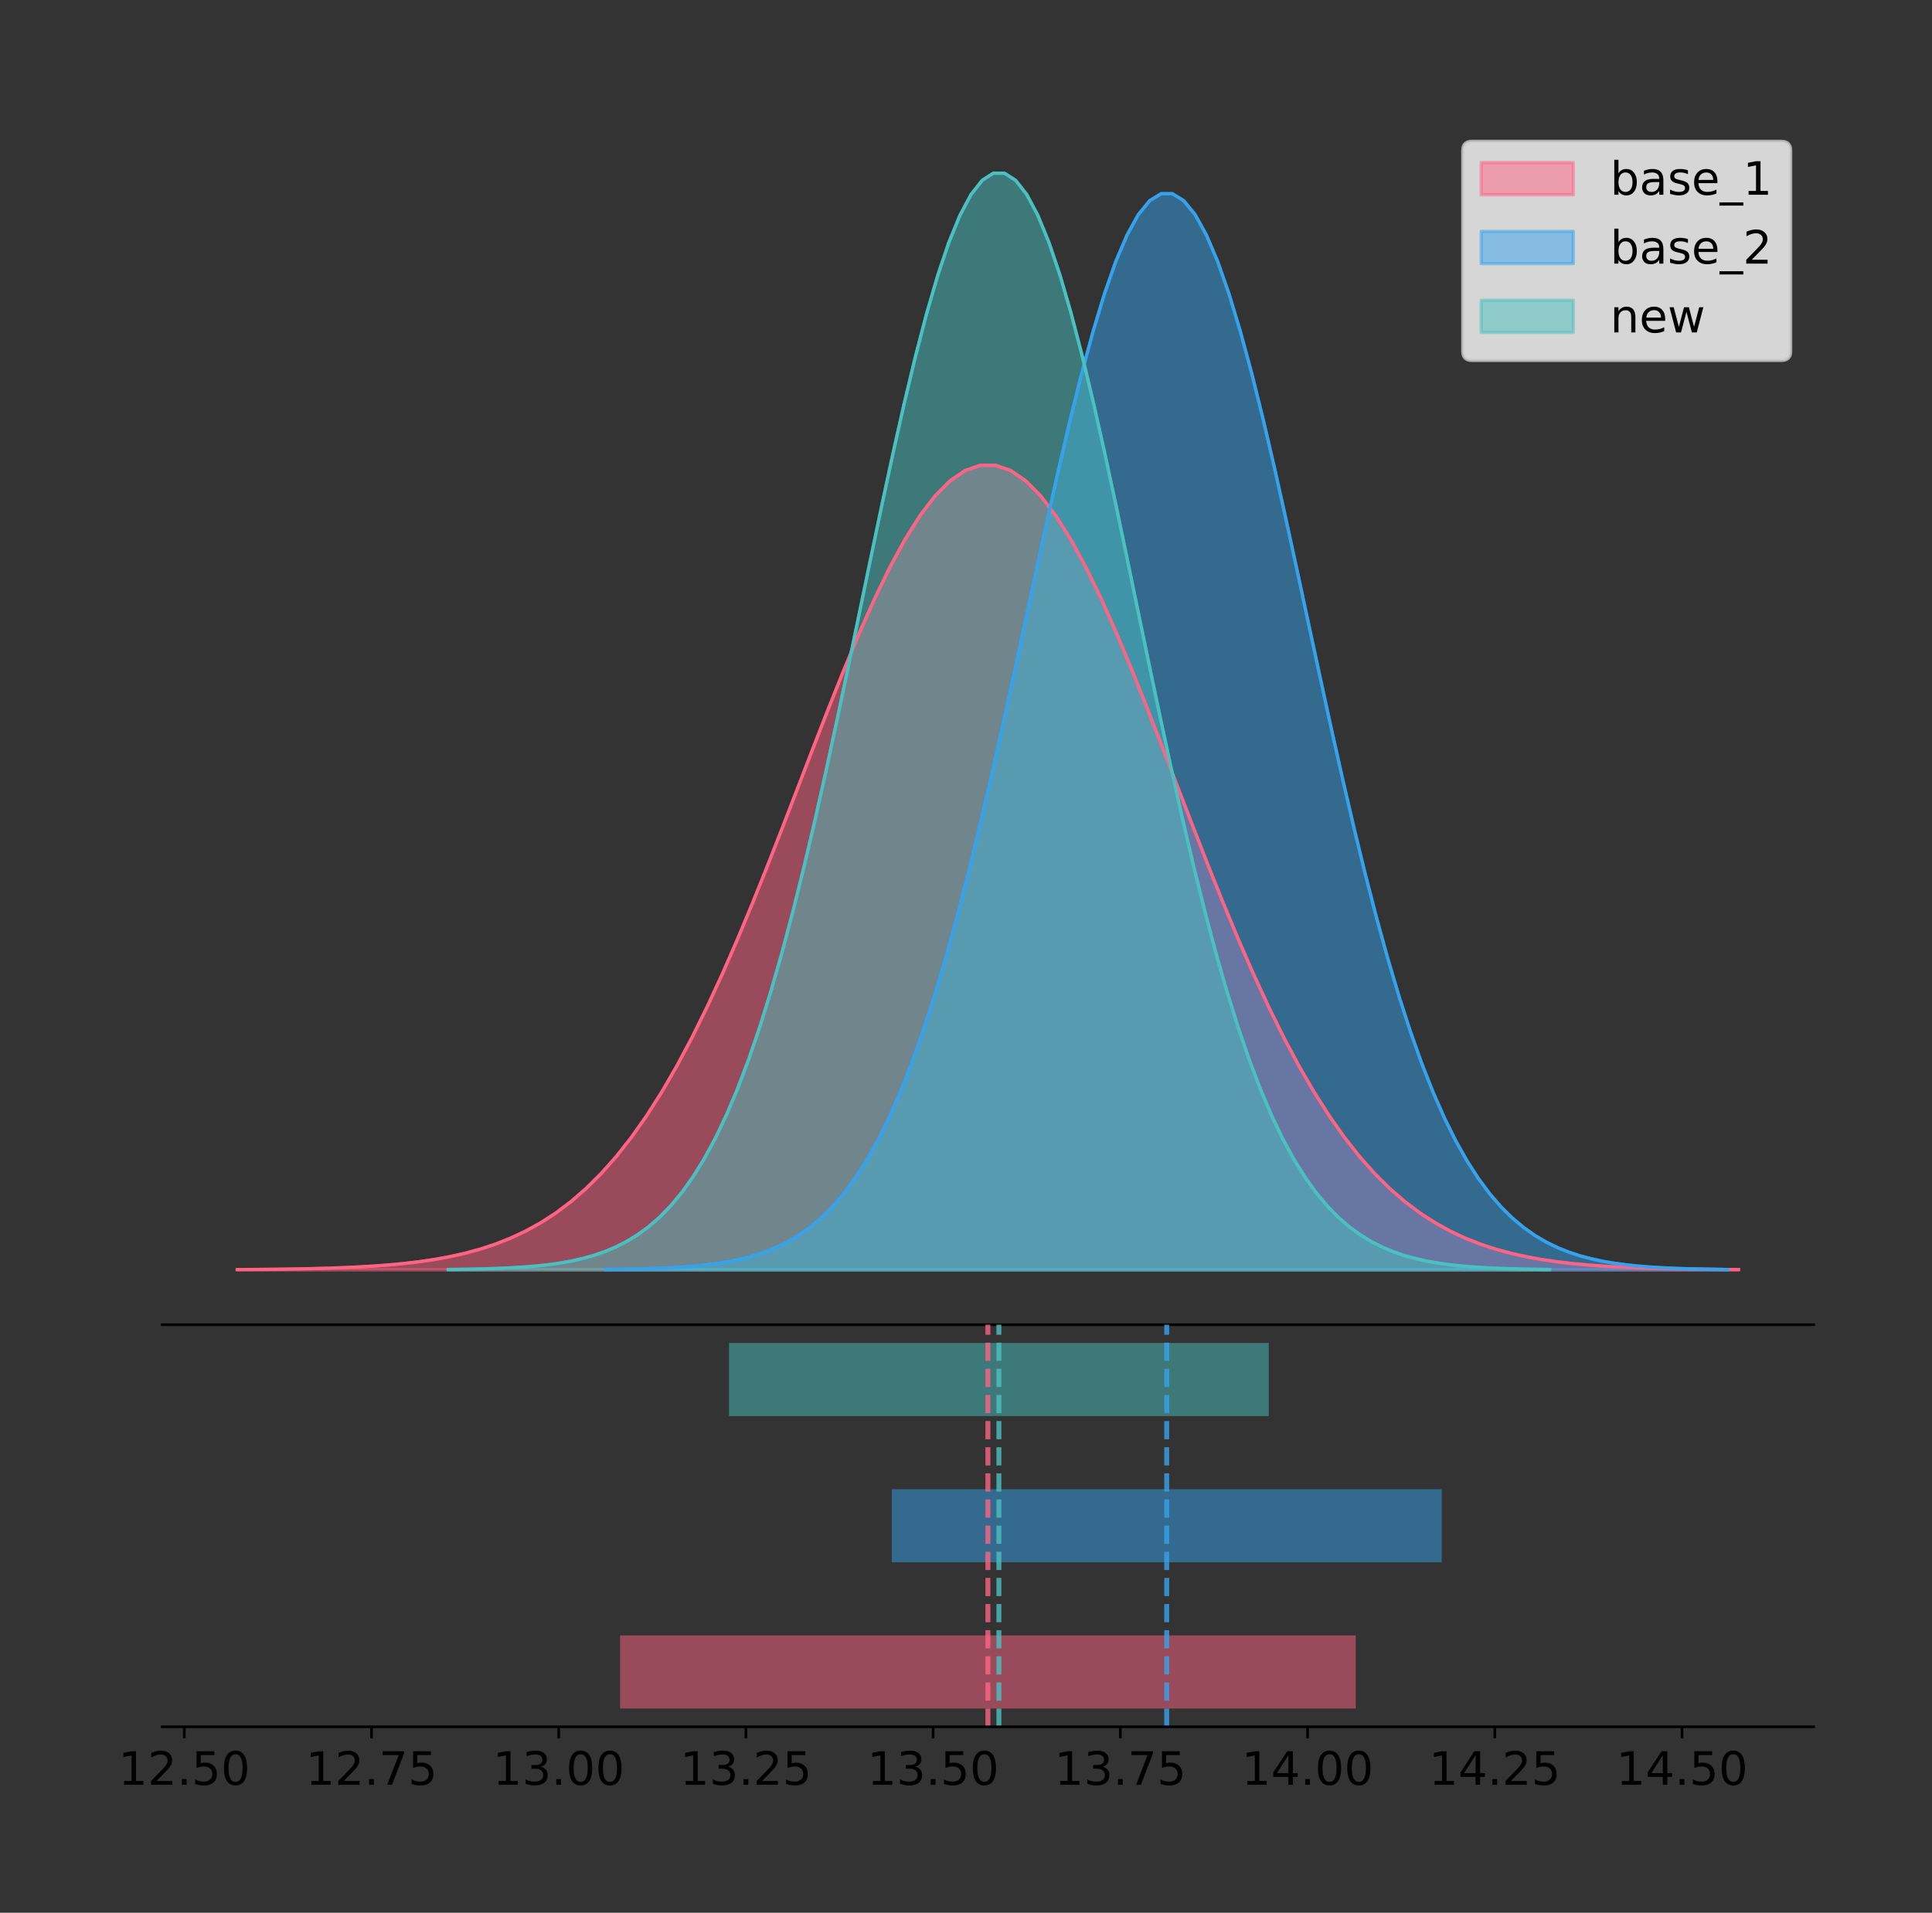 <?xml version="1.0" encoding="utf-8" standalone="no"?>
<!DOCTYPE svg PUBLIC "-//W3C//DTD SVG 1.1//EN"
  "http://www.w3.org/Graphics/SVG/1.1/DTD/svg11.dtd">
<!-- Created with matplotlib (https://matplotlib.org/) -->
<svg height="581.789pt" version="1.1" viewBox="0 0 587.513 581.789" width="587.513pt" xmlns="http://www.w3.org/2000/svg" xmlns:xlink="http://www.w3.org/1999/xlink">
 <rect x="0" y="0" width="587.513" height="581.789" fill="#333333" stroke="none"/>
 <defs>
  <style type="text/css">
*{stroke-linecap:butt;stroke-linejoin:round;}
  </style>
 </defs>
 <g id="figure_1">
  <g id="patch_1">
   <path d="M -0 581.789 
L 587.513 581.789 
L 587.513 0 
L -0 0 
z
" style="fill:none;"/>
  </g>
  <g id="axes_1">
   <g id="patch_2">
    <path d="M 49.313 402.93 
L 551.513 402.93 
L 551.513 36 
L 49.313 36 
z
" style="fill:none;"/>
   </g>
   <g id="PolyCollection_1">
    <defs>
     <path d="M 72.141 -195.538 
L 72.141 -195.62 
L 76.752 -195.651 
L 81.364 -195.693 
L 85.975 -195.748 
L 90.587 -195.822 
L 95.198 -195.919 
L 99.81 -196.046 
L 104.422 -196.211 
L 109.033 -196.423 
L 113.645 -196.695 
L 118.256 -197.04 
L 122.868 -197.476 
L 127.479 -198.021 
L 132.091 -198.7 
L 136.703 -199.538 
L 141.314 -200.565 
L 145.926 -201.815 
L 150.537 -203.324 
L 155.149 -205.133 
L 159.76 -207.286 
L 164.372 -209.828 
L 168.984 -212.808 
L 173.595 -216.272 
L 178.207 -220.27 
L 182.818 -224.847 
L 187.43 -230.044 
L 192.041 -235.898 
L 196.653 -242.439 
L 201.265 -249.685 
L 205.876 -257.643 
L 210.488 -266.307 
L 215.099 -275.655 
L 219.711 -285.648 
L 224.322 -296.227 
L 228.934 -307.317 
L 233.546 -318.819 
L 238.157 -330.621 
L 242.769 -342.589 
L 247.38 -354.575 
L 251.992 -366.419 
L 256.603 -377.95 
L 261.215 -388.991 
L 265.827 -399.366 
L 270.438 -408.899 
L 275.05 -417.424 
L 279.661 -424.788 
L 284.273 -430.855 
L 288.884 -435.51 
L 293.496 -438.665 
L 298.108 -440.258 
L 302.719 -440.258 
L 307.331 -438.665 
L 311.942 -435.51 
L 316.554 -430.855 
L 321.165 -424.788 
L 325.777 -417.424 
L 330.389 -408.899 
L 335 -399.366 
L 339.612 -388.991 
L 344.223 -377.95 
L 348.835 -366.419 
L 353.446 -354.575 
L 358.058 -342.589 
L 362.67 -330.621 
L 367.281 -318.819 
L 371.893 -307.317 
L 376.504 -296.227 
L 381.116 -285.648 
L 385.727 -275.655 
L 390.339 -266.307 
L 394.951 -257.643 
L 399.562 -249.685 
L 404.174 -242.439 
L 408.785 -235.898 
L 413.397 -230.044 
L 418.008 -224.847 
L 422.62 -220.27 
L 427.232 -216.272 
L 431.843 -212.808 
L 436.455 -209.828 
L 441.066 -207.286 
L 445.678 -205.133 
L 450.289 -203.324 
L 454.901 -201.815 
L 459.513 -200.565 
L 464.124 -199.538 
L 468.736 -198.7 
L 473.347 -198.021 
L 477.959 -197.476 
L 482.57 -197.04 
L 487.182 -196.695 
L 491.794 -196.423 
L 496.405 -196.211 
L 501.017 -196.046 
L 505.628 -195.919 
L 510.24 -195.822 
L 514.851 -195.748 
L 519.463 -195.693 
L 524.075 -195.651 
L 528.686 -195.62 
L 528.686 -195.538 
L 528.686 -195.538 
L 524.075 -195.538 
L 519.463 -195.538 
L 514.851 -195.538 
L 510.24 -195.538 
L 505.628 -195.538 
L 501.017 -195.538 
L 496.405 -195.538 
L 491.794 -195.538 
L 487.182 -195.538 
L 482.57 -195.538 
L 477.959 -195.538 
L 473.347 -195.538 
L 468.736 -195.538 
L 464.124 -195.538 
L 459.513 -195.538 
L 454.901 -195.538 
L 450.289 -195.538 
L 445.678 -195.538 
L 441.066 -195.538 
L 436.455 -195.538 
L 431.843 -195.538 
L 427.232 -195.538 
L 422.62 -195.538 
L 418.008 -195.538 
L 413.397 -195.538 
L 408.785 -195.538 
L 404.174 -195.538 
L 399.562 -195.538 
L 394.951 -195.538 
L 390.339 -195.538 
L 385.727 -195.538 
L 381.116 -195.538 
L 376.504 -195.538 
L 371.893 -195.538 
L 367.281 -195.538 
L 362.67 -195.538 
L 358.058 -195.538 
L 353.446 -195.538 
L 348.835 -195.538 
L 344.223 -195.538 
L 339.612 -195.538 
L 335 -195.538 
L 330.389 -195.538 
L 325.777 -195.538 
L 321.165 -195.538 
L 316.554 -195.538 
L 311.942 -195.538 
L 307.331 -195.538 
L 302.719 -195.538 
L 298.108 -195.538 
L 293.496 -195.538 
L 288.884 -195.538 
L 284.273 -195.538 
L 279.661 -195.538 
L 275.05 -195.538 
L 270.438 -195.538 
L 265.827 -195.538 
L 261.215 -195.538 
L 256.603 -195.538 
L 251.992 -195.538 
L 247.38 -195.538 
L 242.769 -195.538 
L 238.157 -195.538 
L 233.546 -195.538 
L 228.934 -195.538 
L 224.322 -195.538 
L 219.711 -195.538 
L 215.099 -195.538 
L 210.488 -195.538 
L 205.876 -195.538 
L 201.265 -195.538 
L 196.653 -195.538 
L 192.041 -195.538 
L 187.43 -195.538 
L 182.818 -195.538 
L 178.207 -195.538 
L 173.595 -195.538 
L 168.984 -195.538 
L 164.372 -195.538 
L 159.76 -195.538 
L 155.149 -195.538 
L 150.537 -195.538 
L 145.926 -195.538 
L 141.314 -195.538 
L 136.703 -195.538 
L 132.091 -195.538 
L 127.479 -195.538 
L 122.868 -195.538 
L 118.256 -195.538 
L 113.645 -195.538 
L 109.033 -195.538 
L 104.422 -195.538 
L 99.81 -195.538 
L 95.198 -195.538 
L 90.587 -195.538 
L 85.975 -195.538 
L 81.364 -195.538 
L 76.752 -195.538 
L 72.141 -195.538 
z
" id="ma05788e585" style="stroke:#ff6384;stroke-opacity:0.5;"/>
    </defs>
    <g clip-path="url(#p940c124be0)">
     <use style="fill:#ff6384;fill-opacity:0.5;stroke:#ff6384;stroke-opacity:0.5;" x="0" xlink:href="#ma05788e585" y="581.789"/>
    </g>
   </g>
   <g id="PolyCollection_2">
    <defs>
     <path d="M 184.136 -195.538 
L 184.136 -195.648 
L 187.584 -195.689 
L 191.031 -195.745 
L 194.479 -195.819 
L 197.927 -195.918 
L 201.374 -196.048 
L 204.822 -196.218 
L 208.27 -196.438 
L 211.717 -196.722 
L 215.165 -197.085 
L 218.613 -197.547 
L 222.06 -198.13 
L 225.508 -198.86 
L 228.955 -199.767 
L 232.403 -200.888 
L 235.851 -202.262 
L 239.298 -203.933 
L 242.746 -205.952 
L 246.194 -208.373 
L 249.641 -211.252 
L 253.089 -214.653 
L 256.537 -218.638 
L 259.984 -223.272 
L 263.432 -228.62 
L 266.88 -234.741 
L 270.327 -241.693 
L 273.775 -249.524 
L 277.223 -258.273 
L 280.67 -267.965 
L 284.118 -278.61 
L 287.565 -290.199 
L 291.013 -302.703 
L 294.461 -316.069 
L 297.908 -330.22 
L 301.356 -345.053 
L 304.804 -360.439 
L 308.251 -376.225 
L 311.699 -392.233 
L 315.147 -408.266 
L 318.594 -424.108 
L 322.042 -439.532 
L 325.49 -454.301 
L 328.937 -468.178 
L 332.385 -480.93 
L 335.832 -492.333 
L 339.28 -502.183 
L 342.728 -510.298 
L 346.175 -516.525 
L 349.623 -520.745 
L 353.071 -522.875 
L 356.518 -522.875 
L 359.966 -520.745 
L 363.414 -516.525 
L 366.861 -510.298 
L 370.309 -502.183 
L 373.757 -492.333 
L 377.204 -480.93 
L 380.652 -468.178 
L 384.1 -454.301 
L 387.547 -439.532 
L 390.995 -424.108 
L 394.442 -408.266 
L 397.89 -392.233 
L 401.338 -376.225 
L 404.785 -360.439 
L 408.233 -345.053 
L 411.681 -330.22 
L 415.128 -316.069 
L 418.576 -302.703 
L 422.024 -290.199 
L 425.471 -278.61 
L 428.919 -267.965 
L 432.367 -258.273 
L 435.814 -249.524 
L 439.262 -241.693 
L 442.709 -234.741 
L 446.157 -228.62 
L 449.605 -223.272 
L 453.052 -218.638 
L 456.5 -214.653 
L 459.948 -211.252 
L 463.395 -208.373 
L 466.843 -205.952 
L 470.291 -203.933 
L 473.738 -202.262 
L 477.186 -200.888 
L 480.634 -199.767 
L 484.081 -198.86 
L 487.529 -198.13 
L 490.977 -197.547 
L 494.424 -197.085 
L 497.872 -196.722 
L 501.319 -196.438 
L 504.767 -196.218 
L 508.215 -196.048 
L 511.662 -195.918 
L 515.11 -195.819 
L 518.558 -195.745 
L 522.005 -195.689 
L 525.453 -195.648 
L 525.453 -195.538 
L 525.453 -195.538 
L 522.005 -195.538 
L 518.558 -195.538 
L 515.11 -195.538 
L 511.662 -195.538 
L 508.215 -195.538 
L 504.767 -195.538 
L 501.319 -195.538 
L 497.872 -195.538 
L 494.424 -195.538 
L 490.977 -195.538 
L 487.529 -195.538 
L 484.081 -195.538 
L 480.634 -195.538 
L 477.186 -195.538 
L 473.738 -195.538 
L 470.291 -195.538 
L 466.843 -195.538 
L 463.395 -195.538 
L 459.948 -195.538 
L 456.5 -195.538 
L 453.052 -195.538 
L 449.605 -195.538 
L 446.157 -195.538 
L 442.709 -195.538 
L 439.262 -195.538 
L 435.814 -195.538 
L 432.367 -195.538 
L 428.919 -195.538 
L 425.471 -195.538 
L 422.024 -195.538 
L 418.576 -195.538 
L 415.128 -195.538 
L 411.681 -195.538 
L 408.233 -195.538 
L 404.785 -195.538 
L 401.338 -195.538 
L 397.89 -195.538 
L 394.442 -195.538 
L 390.995 -195.538 
L 387.547 -195.538 
L 384.1 -195.538 
L 380.652 -195.538 
L 377.204 -195.538 
L 373.757 -195.538 
L 370.309 -195.538 
L 366.861 -195.538 
L 363.414 -195.538 
L 359.966 -195.538 
L 356.518 -195.538 
L 353.071 -195.538 
L 349.623 -195.538 
L 346.175 -195.538 
L 342.728 -195.538 
L 339.28 -195.538 
L 335.832 -195.538 
L 332.385 -195.538 
L 328.937 -195.538 
L 325.49 -195.538 
L 322.042 -195.538 
L 318.594 -195.538 
L 315.147 -195.538 
L 311.699 -195.538 
L 308.251 -195.538 
L 304.804 -195.538 
L 301.356 -195.538 
L 297.908 -195.538 
L 294.461 -195.538 
L 291.013 -195.538 
L 287.565 -195.538 
L 284.118 -195.538 
L 280.67 -195.538 
L 277.223 -195.538 
L 273.775 -195.538 
L 270.327 -195.538 
L 266.88 -195.538 
L 263.432 -195.538 
L 259.984 -195.538 
L 256.537 -195.538 
L 253.089 -195.538 
L 249.641 -195.538 
L 246.194 -195.538 
L 242.746 -195.538 
L 239.298 -195.538 
L 235.851 -195.538 
L 232.403 -195.538 
L 228.955 -195.538 
L 225.508 -195.538 
L 222.06 -195.538 
L 218.613 -195.538 
L 215.165 -195.538 
L 211.717 -195.538 
L 208.27 -195.538 
L 204.822 -195.538 
L 201.374 -195.538 
L 197.927 -195.538 
L 194.479 -195.538 
L 191.031 -195.538 
L 187.584 -195.538 
L 184.136 -195.538 
z
" id="m42056c8b52" style="stroke:#36a2eb;stroke-opacity:0.5;"/>
    </defs>
    <g clip-path="url(#p940c124be0)">
     <use style="fill:#36a2eb;fill-opacity:0.5;stroke:#36a2eb;stroke-opacity:0.5;" x="0" xlink:href="#m42056c8b52" y="581.789"/>
    </g>
   </g>
   <g id="PolyCollection_3">
    <defs>
     <path d="M 136.293 -195.538 
L 136.293 -195.65 
L 139.676 -195.692 
L 143.059 -195.749 
L 146.442 -195.825 
L 149.825 -195.925 
L 153.209 -196.058 
L 156.592 -196.23 
L 159.975 -196.455 
L 163.358 -196.744 
L 166.741 -197.115 
L 170.125 -197.585 
L 173.508 -198.179 
L 176.891 -198.923 
L 180.274 -199.848 
L 183.657 -200.99 
L 187.041 -202.39 
L 190.424 -204.093 
L 193.807 -206.151 
L 197.19 -208.617 
L 200.573 -211.552 
L 203.957 -215.017 
L 207.34 -219.078 
L 210.723 -223.801 
L 214.106 -229.25 
L 217.489 -235.488 
L 220.873 -242.572 
L 224.256 -250.552 
L 227.639 -259.468 
L 231.022 -269.344 
L 234.405 -280.192 
L 237.789 -292.002 
L 241.172 -304.744 
L 244.555 -318.365 
L 247.938 -332.786 
L 251.321 -347.901 
L 254.705 -363.58 
L 258.088 -379.667 
L 261.471 -395.98 
L 264.854 -412.318 
L 268.237 -428.462 
L 271.621 -444.18 
L 275.004 -459.23 
L 278.387 -473.372 
L 281.77 -486.366 
L 285.153 -497.987 
L 288.537 -508.025 
L 291.92 -516.294 
L 295.303 -522.64 
L 298.686 -526.94 
L 302.069 -529.111 
L 305.453 -529.111 
L 308.836 -526.94 
L 312.219 -522.64 
L 315.602 -516.294 
L 318.985 -508.025 
L 322.369 -497.987 
L 325.752 -486.366 
L 329.135 -473.372 
L 332.518 -459.23 
L 335.901 -444.18 
L 339.285 -428.462 
L 342.668 -412.318 
L 346.051 -395.98 
L 349.434 -379.667 
L 352.817 -363.58 
L 356.201 -347.901 
L 359.584 -332.786 
L 362.967 -318.365 
L 366.35 -304.744 
L 369.733 -292.002 
L 373.116 -280.192 
L 376.5 -269.344 
L 379.883 -259.468 
L 383.266 -250.552 
L 386.649 -242.572 
L 390.032 -235.488 
L 393.416 -229.25 
L 396.799 -223.801 
L 400.182 -219.078 
L 403.565 -215.017 
L 406.948 -211.552 
L 410.332 -208.617 
L 413.715 -206.151 
L 417.098 -204.093 
L 420.481 -202.39 
L 423.864 -200.99 
L 427.248 -199.848 
L 430.631 -198.923 
L 434.014 -198.179 
L 437.397 -197.585 
L 440.78 -197.115 
L 444.164 -196.744 
L 447.547 -196.455 
L 450.93 -196.23 
L 454.313 -196.058 
L 457.696 -195.925 
L 461.08 -195.825 
L 464.463 -195.749 
L 467.846 -195.692 
L 471.229 -195.65 
L 471.229 -195.538 
L 471.229 -195.538 
L 467.846 -195.538 
L 464.463 -195.538 
L 461.08 -195.538 
L 457.696 -195.538 
L 454.313 -195.538 
L 450.93 -195.538 
L 447.547 -195.538 
L 444.164 -195.538 
L 440.78 -195.538 
L 437.397 -195.538 
L 434.014 -195.538 
L 430.631 -195.538 
L 427.248 -195.538 
L 423.864 -195.538 
L 420.481 -195.538 
L 417.098 -195.538 
L 413.715 -195.538 
L 410.332 -195.538 
L 406.948 -195.538 
L 403.565 -195.538 
L 400.182 -195.538 
L 396.799 -195.538 
L 393.416 -195.538 
L 390.032 -195.538 
L 386.649 -195.538 
L 383.266 -195.538 
L 379.883 -195.538 
L 376.5 -195.538 
L 373.116 -195.538 
L 369.733 -195.538 
L 366.35 -195.538 
L 362.967 -195.538 
L 359.584 -195.538 
L 356.201 -195.538 
L 352.817 -195.538 
L 349.434 -195.538 
L 346.051 -195.538 
L 342.668 -195.538 
L 339.285 -195.538 
L 335.901 -195.538 
L 332.518 -195.538 
L 329.135 -195.538 
L 325.752 -195.538 
L 322.369 -195.538 
L 318.985 -195.538 
L 315.602 -195.538 
L 312.219 -195.538 
L 308.836 -195.538 
L 305.453 -195.538 
L 302.069 -195.538 
L 298.686 -195.538 
L 295.303 -195.538 
L 291.92 -195.538 
L 288.537 -195.538 
L 285.153 -195.538 
L 281.77 -195.538 
L 278.387 -195.538 
L 275.004 -195.538 
L 271.621 -195.538 
L 268.237 -195.538 
L 264.854 -195.538 
L 261.471 -195.538 
L 258.088 -195.538 
L 254.705 -195.538 
L 251.321 -195.538 
L 247.938 -195.538 
L 244.555 -195.538 
L 241.172 -195.538 
L 237.789 -195.538 
L 234.405 -195.538 
L 231.022 -195.538 
L 227.639 -195.538 
L 224.256 -195.538 
L 220.873 -195.538 
L 217.489 -195.538 
L 214.106 -195.538 
L 210.723 -195.538 
L 207.34 -195.538 
L 203.957 -195.538 
L 200.573 -195.538 
L 197.19 -195.538 
L 193.807 -195.538 
L 190.424 -195.538 
L 187.041 -195.538 
L 183.657 -195.538 
L 180.274 -195.538 
L 176.891 -195.538 
L 173.508 -195.538 
L 170.125 -195.538 
L 166.741 -195.538 
L 163.358 -195.538 
L 159.975 -195.538 
L 156.592 -195.538 
L 153.209 -195.538 
L 149.825 -195.538 
L 146.442 -195.538 
L 143.059 -195.538 
L 139.676 -195.538 
L 136.293 -195.538 
z
" id="m86af87fd64" style="stroke:#4bc0c0;stroke-opacity:0.5;"/>
    </defs>
    <g clip-path="url(#p940c124be0)">
     <use style="fill:#4bc0c0;fill-opacity:0.5;stroke:#4bc0c0;stroke-opacity:0.5;" x="0" xlink:href="#m86af87fd64" y="581.789"/>
    </g>
   </g>
   <g id="line2d_1">
    <path clip-path="url(#p940c124be0)" d="M 72.141 386.169 
L 76.752 386.138 
L 81.364 386.097 
L 85.975 386.041 
L 90.587 385.967 
L 95.198 385.87 
L 99.81 385.743 
L 104.422 385.579 
L 109.033 385.366 
L 113.645 385.095 
L 118.256 384.749 
L 122.868 384.314 
L 127.479 383.768 
L 132.091 383.089 
L 136.703 382.252 
L 141.314 381.225 
L 145.926 379.975 
L 150.537 378.466 
L 155.149 376.656 
L 159.76 374.503 
L 164.372 371.961 
L 168.984 368.982 
L 173.595 365.517 
L 178.207 361.519 
L 182.818 356.943 
L 187.43 351.745 
L 192.041 345.891 
L 196.653 339.35 
L 201.265 332.105 
L 205.876 324.146 
L 210.488 315.482 
L 215.099 306.134 
L 219.711 296.141 
L 224.322 285.562 
L 228.934 274.473 
L 233.546 262.97 
L 238.157 251.168 
L 242.769 239.201 
L 247.38 227.214 
L 251.992 215.37 
L 256.603 203.84 
L 261.215 192.798 
L 265.827 182.424 
L 270.438 172.891 
L 275.05 164.365 
L 279.661 157.001 
L 284.273 150.934 
L 288.884 146.279 
L 293.496 143.124 
L 298.108 141.532 
L 302.719 141.532 
L 307.331 143.124 
L 311.942 146.279 
L 316.554 150.934 
L 321.165 157.001 
L 325.777 164.365 
L 330.389 172.891 
L 335 182.424 
L 339.612 192.798 
L 344.223 203.84 
L 348.835 215.37 
L 353.446 227.214 
L 358.058 239.201 
L 362.67 251.168 
L 367.281 262.97 
L 371.893 274.473 
L 376.504 285.562 
L 381.116 296.141 
L 385.727 306.134 
L 390.339 315.482 
L 394.951 324.146 
L 399.562 332.105 
L 404.174 339.35 
L 408.785 345.891 
L 413.397 351.745 
L 418.008 356.943 
L 422.62 361.519 
L 427.232 365.517 
L 431.843 368.982 
L 436.455 371.961 
L 441.066 374.503 
L 445.678 376.656 
L 450.289 378.466 
L 454.901 379.975 
L 459.513 381.225 
L 464.124 382.252 
L 468.736 383.089 
L 473.347 383.768 
L 477.959 384.314 
L 482.57 384.749 
L 487.182 385.095 
L 491.794 385.366 
L 496.405 385.579 
L 501.017 385.743 
L 505.628 385.87 
L 510.24 385.967 
L 514.851 386.041 
L 519.463 386.097 
L 524.075 386.138 
L 528.686 386.169 
" style="fill:none;stroke:#ff6384;stroke-linecap:square;"/>
   </g>
   <g id="line2d_2">
    <path clip-path="url(#p940c124be0)" d="M 184.136 386.141 
L 187.584 386.1 
L 191.031 386.044 
L 194.479 385.97 
L 197.927 385.871 
L 201.374 385.742 
L 204.822 385.572 
L 208.27 385.352 
L 211.717 385.068 
L 215.165 384.704 
L 218.613 384.242 
L 222.06 383.66 
L 225.508 382.93 
L 228.955 382.022 
L 232.403 380.901 
L 235.851 379.527 
L 239.298 377.856 
L 242.746 375.837 
L 246.194 373.417 
L 249.641 370.537 
L 253.089 367.137 
L 256.537 363.151 
L 259.984 358.517 
L 263.432 353.17 
L 266.88 347.048 
L 270.327 340.096 
L 273.775 332.265 
L 277.223 323.517 
L 280.67 313.825 
L 284.118 303.18 
L 287.565 291.59 
L 291.013 279.086 
L 294.461 265.72 
L 297.908 251.569 
L 301.356 236.736 
L 304.804 221.35 
L 308.251 205.564 
L 311.699 189.556 
L 315.147 173.523 
L 318.594 157.681 
L 322.042 142.257 
L 325.49 127.488 
L 328.937 113.611 
L 332.385 100.86 
L 335.832 89.456 
L 339.28 79.606 
L 342.728 71.491 
L 346.175 65.264 
L 349.623 61.045 
L 353.071 58.914 
L 356.518 58.914 
L 359.966 61.045 
L 363.414 65.264 
L 366.861 71.491 
L 370.309 79.606 
L 373.757 89.456 
L 377.204 100.86 
L 380.652 113.611 
L 384.1 127.488 
L 387.547 142.257 
L 390.995 157.681 
L 394.442 173.523 
L 397.89 189.556 
L 401.338 205.564 
L 404.785 221.35 
L 408.233 236.736 
L 411.681 251.569 
L 415.128 265.72 
L 418.576 279.086 
L 422.024 291.59 
L 425.471 303.18 
L 428.919 313.825 
L 432.367 323.517 
L 435.814 332.265 
L 439.262 340.096 
L 442.709 347.048 
L 446.157 353.17 
L 449.605 358.517 
L 453.052 363.151 
L 456.5 367.137 
L 459.948 370.537 
L 463.395 373.417 
L 466.843 375.837 
L 470.291 377.856 
L 473.738 379.527 
L 477.186 380.901 
L 480.634 382.022 
L 484.081 382.93 
L 487.529 383.66 
L 490.977 384.242 
L 494.424 384.704 
L 497.872 385.068 
L 501.319 385.352 
L 504.767 385.572 
L 508.215 385.742 
L 511.662 385.871 
L 515.11 385.97 
L 518.558 386.044 
L 522.005 386.1 
L 525.453 386.141 
" style="fill:none;stroke:#36a2eb;stroke-linecap:square;"/>
   </g>
   <g id="line2d_3">
    <path clip-path="url(#p940c124be0)" d="M 136.293 386.139 
L 139.676 386.097 
L 143.059 386.04 
L 146.442 385.965 
L 149.825 385.864 
L 153.209 385.732 
L 156.592 385.559 
L 159.975 385.334 
L 163.358 385.045 
L 166.741 384.675 
L 170.125 384.204 
L 173.508 383.61 
L 176.891 382.867 
L 180.274 381.941 
L 183.657 380.799 
L 187.041 379.399 
L 190.424 377.696 
L 193.807 375.639 
L 197.19 373.172 
L 200.573 370.238 
L 203.957 366.772 
L 207.34 362.711 
L 210.723 357.989 
L 214.106 352.539 
L 217.489 346.301 
L 220.873 339.217 
L 224.256 331.237 
L 227.639 322.322 
L 231.022 312.445 
L 234.405 301.597 
L 237.789 289.787 
L 241.172 277.045 
L 244.555 263.424 
L 247.938 249.004 
L 251.321 233.888 
L 254.705 218.209 
L 258.088 202.123 
L 261.471 185.809 
L 264.854 169.471 
L 268.237 153.327 
L 271.621 137.61 
L 275.004 122.559 
L 278.387 108.418 
L 281.77 95.423 
L 285.153 83.803 
L 288.537 73.765 
L 291.92 65.495 
L 295.303 59.15 
L 298.686 54.85 
L 302.069 52.679 
L 305.453 52.679 
L 308.836 54.85 
L 312.219 59.15 
L 315.602 65.495 
L 318.985 73.765 
L 322.369 83.803 
L 325.752 95.423 
L 329.135 108.418 
L 332.518 122.559 
L 335.901 137.61 
L 339.285 153.327 
L 342.668 169.471 
L 346.051 185.809 
L 349.434 202.123 
L 352.817 218.209 
L 356.201 233.888 
L 359.584 249.004 
L 362.967 263.424 
L 366.35 277.045 
L 369.733 289.787 
L 373.116 301.597 
L 376.5 312.445 
L 379.883 322.322 
L 383.266 331.237 
L 386.649 339.217 
L 390.032 346.301 
L 393.416 352.539 
L 396.799 357.989 
L 400.182 362.711 
L 403.565 366.772 
L 406.948 370.238 
L 410.332 373.172 
L 413.715 375.639 
L 417.098 377.696 
L 420.481 379.399 
L 423.864 380.799 
L 427.248 381.941 
L 430.631 382.867 
L 434.014 383.61 
L 437.397 384.204 
L 440.78 384.675 
L 444.164 385.045 
L 447.547 385.334 
L 450.93 385.559 
L 454.313 385.732 
L 457.696 385.864 
L 461.08 385.965 
L 464.463 386.04 
L 467.846 386.097 
L 471.229 386.139 
" style="fill:none;stroke:#4bc0c0;stroke-linecap:square;"/>
   </g>
   <g id="patch_3">
    <path d="M 49.313 402.93 
L 551.513 402.93 
" style="fill:none;stroke:#000000;stroke-linecap:square;stroke-linejoin:miter;stroke-width:0.8;"/>
   </g>
   <g id="legend_1">
    <g id="patch_4">
     <path d="M 447.631 109.627 
L 541.713 109.627 
Q 544.513 109.627 544.513 106.827 
L 544.513 45.8 
Q 544.513 43 541.713 43 
L 447.631 43 
Q 444.831 43 444.831 45.8 
L 444.831 106.827 
Q 444.831 109.627 447.631 109.627 
z
" style="fill:#ffffff;opacity:0.8;stroke:#cccccc;stroke-linejoin:miter;"/>
    </g>
    <g id="patch_5">
     <path d="M 450.431 59.238 
L 478.431 59.238 
L 478.431 49.438 
L 450.431 49.438 
z
" style="fill:#ff6384;opacity:0.5;stroke:#ff6384;stroke-linejoin:miter;"/>
    </g>
    <g id="text_1">
     <!-- base_1 -->
     <defs>
      <path d="M 48.688 27.297 
Q 48.688 37.203 44.609 42.844 
Q 40.531 48.484 33.406 48.484 
Q 26.266 48.484 22.188 42.844 
Q 18.109 37.203 18.109 27.297 
Q 18.109 17.391 22.188 11.75 
Q 26.266 6.109 33.406 6.109 
Q 40.531 6.109 44.609 11.75 
Q 48.688 17.391 48.688 27.297 
z
M 18.109 46.391 
Q 20.953 51.266 25.266 53.625 
Q 29.594 56 35.594 56 
Q 45.562 56 51.781 48.094 
Q 58.016 40.188 58.016 27.297 
Q 58.016 14.406 51.781 6.484 
Q 45.562 -1.422 35.594 -1.422 
Q 29.594 -1.422 25.266 0.953 
Q 20.953 3.328 18.109 8.203 
L 18.109 0 
L 9.078 0 
L 9.078 75.984 
L 18.109 75.984 
z
" id="DejaVuSans-98"/>
      <path d="M 34.281 27.484 
Q 23.391 27.484 19.188 25 
Q 14.984 22.516 14.984 16.5 
Q 14.984 11.719 18.141 8.906 
Q 21.297 6.109 26.703 6.109 
Q 34.188 6.109 38.703 11.406 
Q 43.219 16.703 43.219 25.484 
L 43.219 27.484 
z
M 52.203 31.203 
L 52.203 0 
L 43.219 0 
L 43.219 8.297 
Q 40.141 3.328 35.547 0.953 
Q 30.953 -1.422 24.312 -1.422 
Q 15.922 -1.422 10.953 3.297 
Q 6 8.016 6 15.922 
Q 6 25.141 12.172 29.828 
Q 18.359 34.516 30.609 34.516 
L 43.219 34.516 
L 43.219 35.406 
Q 43.219 41.609 39.141 45 
Q 35.062 48.391 27.688 48.391 
Q 23 48.391 18.547 47.266 
Q 14.109 46.141 10.016 43.891 
L 10.016 52.203 
Q 14.938 54.109 19.578 55.047 
Q 24.219 56 28.609 56 
Q 40.484 56 46.344 49.844 
Q 52.203 43.703 52.203 31.203 
z
" id="DejaVuSans-97"/>
      <path d="M 44.281 53.078 
L 44.281 44.578 
Q 40.484 46.531 36.375 47.5 
Q 32.281 48.484 27.875 48.484 
Q 21.188 48.484 17.844 46.438 
Q 14.5 44.391 14.5 40.281 
Q 14.5 37.156 16.891 35.375 
Q 19.281 33.594 26.516 31.984 
L 29.594 31.297 
Q 39.156 29.25 43.188 25.516 
Q 47.219 21.781 47.219 15.094 
Q 47.219 7.469 41.188 3.016 
Q 35.156 -1.422 24.609 -1.422 
Q 20.219 -1.422 15.453 -0.562 
Q 10.688 0.297 5.422 2 
L 5.422 11.281 
Q 10.406 8.688 15.234 7.391 
Q 20.062 6.109 24.812 6.109 
Q 31.156 6.109 34.562 8.281 
Q 37.984 10.453 37.984 14.406 
Q 37.984 18.062 35.516 20.016 
Q 33.062 21.969 24.703 23.781 
L 21.578 24.516 
Q 13.234 26.266 9.516 29.906 
Q 5.812 33.547 5.812 39.891 
Q 5.812 47.609 11.281 51.797 
Q 16.75 56 26.812 56 
Q 31.781 56 36.172 55.266 
Q 40.578 54.547 44.281 53.078 
z
" id="DejaVuSans-115"/>
      <path d="M 56.203 29.594 
L 56.203 25.203 
L 14.891 25.203 
Q 15.484 15.922 20.484 11.062 
Q 25.484 6.203 34.422 6.203 
Q 39.594 6.203 44.453 7.469 
Q 49.312 8.734 54.109 11.281 
L 54.109 2.781 
Q 49.266 0.734 44.188 -0.344 
Q 39.109 -1.422 33.891 -1.422 
Q 20.797 -1.422 13.156 6.188 
Q 5.516 13.812 5.516 26.812 
Q 5.516 40.234 12.766 48.109 
Q 20.016 56 32.328 56 
Q 43.359 56 49.781 48.891 
Q 56.203 41.797 56.203 29.594 
z
M 47.219 32.234 
Q 47.125 39.594 43.094 43.984 
Q 39.062 48.391 32.422 48.391 
Q 24.906 48.391 20.391 44.141 
Q 15.875 39.891 15.188 32.172 
z
" id="DejaVuSans-101"/>
      <path d="M 50.984 -16.609 
L 50.984 -23.578 
L -0.984 -23.578 
L -0.984 -16.609 
z
" id="DejaVuSans-95"/>
      <path d="M 12.406 8.297 
L 28.516 8.297 
L 28.516 63.922 
L 10.984 60.406 
L 10.984 69.391 
L 28.422 72.906 
L 38.281 72.906 
L 38.281 8.297 
L 54.391 8.297 
L 54.391 0 
L 12.406 0 
z
" id="DejaVuSans-49"/>
     </defs>
     <g transform="translate(489.631 59.238)scale(0.14 -0.14)">
      <use xlink:href="#DejaVuSans-98"/>
      <use x="63.477" xlink:href="#DejaVuSans-97"/>
      <use x="124.756" xlink:href="#DejaVuSans-115"/>
      <use x="176.855" xlink:href="#DejaVuSans-101"/>
      <use x="238.379" xlink:href="#DejaVuSans-95"/>
      <use x="288.379" xlink:href="#DejaVuSans-49"/>
     </g>
    </g>
    <g id="patch_6">
     <path d="M 450.431 80.177 
L 478.431 80.177 
L 478.431 70.377 
L 450.431 70.377 
z
" style="fill:#36a2eb;opacity:0.5;stroke:#36a2eb;stroke-linejoin:miter;"/>
    </g>
    <g id="text_2">
     <!-- base_2 -->
     <defs>
      <path d="M 19.188 8.297 
L 53.609 8.297 
L 53.609 0 
L 7.328 0 
L 7.328 8.297 
Q 12.938 14.109 22.625 23.891 
Q 32.328 33.688 34.812 36.531 
Q 39.547 41.844 41.422 45.531 
Q 43.312 49.219 43.312 52.781 
Q 43.312 58.594 39.234 62.25 
Q 35.156 65.922 28.609 65.922 
Q 23.969 65.922 18.812 64.312 
Q 13.672 62.703 7.812 59.422 
L 7.812 69.391 
Q 13.766 71.781 18.938 73 
Q 24.125 74.219 28.422 74.219 
Q 39.75 74.219 46.484 68.547 
Q 53.219 62.891 53.219 53.422 
Q 53.219 48.922 51.531 44.891 
Q 49.859 40.875 45.406 35.406 
Q 44.188 33.984 37.641 27.219 
Q 31.109 20.453 19.188 8.297 
z
" id="DejaVuSans-50"/>
     </defs>
     <g transform="translate(489.631 80.177)scale(0.14 -0.14)">
      <use xlink:href="#DejaVuSans-98"/>
      <use x="63.477" xlink:href="#DejaVuSans-97"/>
      <use x="124.756" xlink:href="#DejaVuSans-115"/>
      <use x="176.855" xlink:href="#DejaVuSans-101"/>
      <use x="238.379" xlink:href="#DejaVuSans-95"/>
      <use x="288.379" xlink:href="#DejaVuSans-50"/>
     </g>
    </g>
    <g id="patch_7">
     <path d="M 450.431 101.115 
L 478.431 101.115 
L 478.431 91.315 
L 450.431 91.315 
z
" style="fill:#4bc0c0;opacity:0.5;stroke:#4bc0c0;stroke-linejoin:miter;"/>
    </g>
    <g id="text_3">
     <!-- new -->
     <defs>
      <path d="M 54.891 33.016 
L 54.891 0 
L 45.906 0 
L 45.906 32.719 
Q 45.906 40.484 42.875 44.328 
Q 39.844 48.188 33.797 48.188 
Q 26.516 48.188 22.312 43.547 
Q 18.109 38.922 18.109 30.906 
L 18.109 0 
L 9.078 0 
L 9.078 54.688 
L 18.109 54.688 
L 18.109 46.188 
Q 21.344 51.125 25.703 53.562 
Q 30.078 56 35.797 56 
Q 45.219 56 50.047 50.172 
Q 54.891 44.344 54.891 33.016 
z
" id="DejaVuSans-110"/>
      <path d="M 4.203 54.688 
L 13.188 54.688 
L 24.422 12.016 
L 35.594 54.688 
L 46.188 54.688 
L 57.422 12.016 
L 68.609 54.688 
L 77.594 54.688 
L 63.281 0 
L 52.688 0 
L 40.922 44.828 
L 29.109 0 
L 18.5 0 
z
" id="DejaVuSans-119"/>
     </defs>
     <g transform="translate(489.631 101.115)scale(0.14 -0.14)">
      <use xlink:href="#DejaVuSans-110"/>
      <use x="63.379" xlink:href="#DejaVuSans-101"/>
      <use x="124.902" xlink:href="#DejaVuSans-119"/>
     </g>
    </g>
   </g>
  </g>
  <g id="axes_2">
   <g id="patch_8">
    <path d="M 49.313 525.24 
L 551.513 525.24 
L 551.513 402.93 
L 49.313 402.93 
z
" style="fill:none;"/>
   </g>
   <g id="patch_9">
    <path clip-path="url(#pb1dab82a0a)" d="M 188.56 519.68 
L 412.267 519.68 
L 412.267 497.442 
L 188.56 497.442 
z
" style="fill:#ff6384;opacity:0.5;"/>
   </g>
   <g id="patch_10">
    <path clip-path="url(#pb1dab82a0a)" d="M 271.172 475.204 
L 438.417 475.204 
L 438.417 452.966 
L 271.172 452.966 
z
" style="fill:#36a2eb;opacity:0.5;"/>
   </g>
   <g id="patch_11">
    <path clip-path="url(#pb1dab82a0a)" d="M 221.701 430.728 
L 385.82 430.728 
L 385.82 408.49 
L 221.701 408.49 
z
" style="fill:#4bc0c0;opacity:0.5;"/>
   </g>
   <g id="matplotlib.axis_1">
    <g id="xtick_1">
     <g id="line2d_4">
      <defs>
       <path d="M 0 0 
L 0 3.5 
" id="m7c1025f536" style="stroke:#000000;stroke-width:0.8;"/>
      </defs>
      <g>
       <use style="stroke:#000000;stroke-width:0.8;" x="56.04" xlink:href="#m7c1025f536" y="525.24"/>
      </g>
     </g>
     <g id="text_4">
      <!-- 12.50 -->
      <defs>
       <path d="M 10.688 12.406 
L 21 12.406 
L 21 0 
L 10.688 0 
z
" id="DejaVuSans-46"/>
       <path d="M 10.797 72.906 
L 49.516 72.906 
L 49.516 64.594 
L 19.828 64.594 
L 19.828 46.734 
Q 21.969 47.469 24.109 47.828 
Q 26.266 48.188 28.422 48.188 
Q 40.625 48.188 47.75 41.5 
Q 54.891 34.812 54.891 23.391 
Q 54.891 11.625 47.562 5.094 
Q 40.234 -1.422 26.906 -1.422 
Q 22.312 -1.422 17.547 -0.641 
Q 12.797 0.141 7.719 1.703 
L 7.719 11.625 
Q 12.109 9.234 16.797 8.062 
Q 21.484 6.891 26.703 6.891 
Q 35.156 6.891 40.078 11.328 
Q 45.016 15.766 45.016 23.391 
Q 45.016 31 40.078 35.438 
Q 35.156 39.891 26.703 39.891 
Q 22.75 39.891 18.812 39.016 
Q 14.891 38.141 10.797 36.281 
z
" id="DejaVuSans-53"/>
       <path d="M 31.781 66.406 
Q 24.172 66.406 20.328 58.906 
Q 16.5 51.422 16.5 36.375 
Q 16.5 21.391 20.328 13.891 
Q 24.172 6.391 31.781 6.391 
Q 39.453 6.391 43.281 13.891 
Q 47.125 21.391 47.125 36.375 
Q 47.125 51.422 43.281 58.906 
Q 39.453 66.406 31.781 66.406 
z
M 31.781 74.219 
Q 44.047 74.219 50.516 64.516 
Q 56.984 54.828 56.984 36.375 
Q 56.984 17.969 50.516 8.266 
Q 44.047 -1.422 31.781 -1.422 
Q 19.531 -1.422 13.062 8.266 
Q 6.594 17.969 6.594 36.375 
Q 6.594 54.828 13.062 64.516 
Q 19.531 74.219 31.781 74.219 
z
" id="DejaVuSans-48"/>
      </defs>
      <g transform="translate(36 542.878)scale(0.14 -0.14)">
       <use xlink:href="#DejaVuSans-49"/>
       <use x="63.623" xlink:href="#DejaVuSans-50"/>
       <use x="127.246" xlink:href="#DejaVuSans-46"/>
       <use x="159.033" xlink:href="#DejaVuSans-53"/>
       <use x="222.656" xlink:href="#DejaVuSans-48"/>
      </g>
     </g>
    </g>
    <g id="xtick_2">
     <g id="line2d_5">
      <g>
       <use style="stroke:#000000;stroke-width:0.8;" x="112.971" xlink:href="#m7c1025f536" y="525.24"/>
      </g>
     </g>
     <g id="text_5">
      <!-- 12.75 -->
      <defs>
       <path d="M 8.203 72.906 
L 55.078 72.906 
L 55.078 68.703 
L 28.609 0 
L 18.312 0 
L 43.219 64.594 
L 8.203 64.594 
z
" id="DejaVuSans-55"/>
      </defs>
      <g transform="translate(92.932 542.878)scale(0.14 -0.14)">
       <use xlink:href="#DejaVuSans-49"/>
       <use x="63.623" xlink:href="#DejaVuSans-50"/>
       <use x="127.246" xlink:href="#DejaVuSans-46"/>
       <use x="159.033" xlink:href="#DejaVuSans-55"/>
       <use x="222.656" xlink:href="#DejaVuSans-53"/>
      </g>
     </g>
    </g>
    <g id="xtick_3">
     <g id="line2d_6">
      <g>
       <use style="stroke:#000000;stroke-width:0.8;" x="169.903" xlink:href="#m7c1025f536" y="525.24"/>
      </g>
     </g>
     <g id="text_6">
      <!-- 13.00 -->
      <defs>
       <path d="M 40.578 39.312 
Q 47.656 37.797 51.625 33 
Q 55.609 28.219 55.609 21.188 
Q 55.609 10.406 48.188 4.484 
Q 40.766 -1.422 27.094 -1.422 
Q 22.516 -1.422 17.656 -0.516 
Q 12.797 0.391 7.625 2.203 
L 7.625 11.719 
Q 11.719 9.328 16.594 8.109 
Q 21.484 6.891 26.812 6.891 
Q 36.078 6.891 40.938 10.547 
Q 45.797 14.203 45.797 21.188 
Q 45.797 27.641 41.281 31.266 
Q 36.766 34.906 28.719 34.906 
L 20.219 34.906 
L 20.219 43.016 
L 29.109 43.016 
Q 36.375 43.016 40.234 45.922 
Q 44.094 48.828 44.094 54.297 
Q 44.094 59.906 40.109 62.906 
Q 36.141 65.922 28.719 65.922 
Q 24.656 65.922 20.016 65.031 
Q 15.375 64.156 9.812 62.312 
L 9.812 71.094 
Q 15.438 72.656 20.344 73.438 
Q 25.25 74.219 29.594 74.219 
Q 40.828 74.219 47.359 69.109 
Q 53.906 64.016 53.906 55.328 
Q 53.906 49.266 50.438 45.094 
Q 46.969 40.922 40.578 39.312 
z
" id="DejaVuSans-51"/>
      </defs>
      <g transform="translate(149.863 542.878)scale(0.14 -0.14)">
       <use xlink:href="#DejaVuSans-49"/>
       <use x="63.623" xlink:href="#DejaVuSans-51"/>
       <use x="127.246" xlink:href="#DejaVuSans-46"/>
       <use x="159.033" xlink:href="#DejaVuSans-48"/>
       <use x="222.656" xlink:href="#DejaVuSans-48"/>
      </g>
     </g>
    </g>
    <g id="xtick_4">
     <g id="line2d_7">
      <g>
       <use style="stroke:#000000;stroke-width:0.8;" x="226.835" xlink:href="#m7c1025f536" y="525.24"/>
      </g>
     </g>
     <g id="text_7">
      <!-- 13.25 -->
      <g transform="translate(206.795 542.878)scale(0.14 -0.14)">
       <use xlink:href="#DejaVuSans-49"/>
       <use x="63.623" xlink:href="#DejaVuSans-51"/>
       <use x="127.246" xlink:href="#DejaVuSans-46"/>
       <use x="159.033" xlink:href="#DejaVuSans-50"/>
       <use x="222.656" xlink:href="#DejaVuSans-53"/>
      </g>
     </g>
    </g>
    <g id="xtick_5">
     <g id="line2d_8">
      <g>
       <use style="stroke:#000000;stroke-width:0.8;" x="283.767" xlink:href="#m7c1025f536" y="525.24"/>
      </g>
     </g>
     <g id="text_8">
      <!-- 13.50 -->
      <g transform="translate(263.727 542.878)scale(0.14 -0.14)">
       <use xlink:href="#DejaVuSans-49"/>
       <use x="63.623" xlink:href="#DejaVuSans-51"/>
       <use x="127.246" xlink:href="#DejaVuSans-46"/>
       <use x="159.033" xlink:href="#DejaVuSans-53"/>
       <use x="222.656" xlink:href="#DejaVuSans-48"/>
      </g>
     </g>
    </g>
    <g id="xtick_6">
     <g id="line2d_9">
      <g>
       <use style="stroke:#000000;stroke-width:0.8;" x="340.698" xlink:href="#m7c1025f536" y="525.24"/>
      </g>
     </g>
     <g id="text_9">
      <!-- 13.75 -->
      <g transform="translate(320.659 542.878)scale(0.14 -0.14)">
       <use xlink:href="#DejaVuSans-49"/>
       <use x="63.623" xlink:href="#DejaVuSans-51"/>
       <use x="127.246" xlink:href="#DejaVuSans-46"/>
       <use x="159.033" xlink:href="#DejaVuSans-55"/>
       <use x="222.656" xlink:href="#DejaVuSans-53"/>
      </g>
     </g>
    </g>
    <g id="xtick_7">
     <g id="line2d_10">
      <g>
       <use style="stroke:#000000;stroke-width:0.8;" x="397.63" xlink:href="#m7c1025f536" y="525.24"/>
      </g>
     </g>
     <g id="text_10">
      <!-- 14.00 -->
      <defs>
       <path d="M 37.797 64.312 
L 12.891 25.391 
L 37.797 25.391 
z
M 35.203 72.906 
L 47.609 72.906 
L 47.609 25.391 
L 58.016 25.391 
L 58.016 17.188 
L 47.609 17.188 
L 47.609 0 
L 37.797 0 
L 37.797 17.188 
L 4.891 17.188 
L 4.891 26.703 
z
" id="DejaVuSans-52"/>
      </defs>
      <g transform="translate(377.59 542.878)scale(0.14 -0.14)">
       <use xlink:href="#DejaVuSans-49"/>
       <use x="63.623" xlink:href="#DejaVuSans-52"/>
       <use x="127.246" xlink:href="#DejaVuSans-46"/>
       <use x="159.033" xlink:href="#DejaVuSans-48"/>
       <use x="222.656" xlink:href="#DejaVuSans-48"/>
      </g>
     </g>
    </g>
    <g id="xtick_8">
     <g id="line2d_11">
      <g>
       <use style="stroke:#000000;stroke-width:0.8;" x="454.562" xlink:href="#m7c1025f536" y="525.24"/>
      </g>
     </g>
     <g id="text_11">
      <!-- 14.25 -->
      <g transform="translate(434.522 542.878)scale(0.14 -0.14)">
       <use xlink:href="#DejaVuSans-49"/>
       <use x="63.623" xlink:href="#DejaVuSans-52"/>
       <use x="127.246" xlink:href="#DejaVuSans-46"/>
       <use x="159.033" xlink:href="#DejaVuSans-50"/>
       <use x="222.656" xlink:href="#DejaVuSans-53"/>
      </g>
     </g>
    </g>
    <g id="xtick_9">
     <g id="line2d_12">
      <g>
       <use style="stroke:#000000;stroke-width:0.8;" x="511.493" xlink:href="#m7c1025f536" y="525.24"/>
      </g>
     </g>
     <g id="text_12">
      <!-- 14.50 -->
      <g transform="translate(491.454 542.878)scale(0.14 -0.14)">
       <use xlink:href="#DejaVuSans-49"/>
       <use x="63.623" xlink:href="#DejaVuSans-52"/>
       <use x="127.246" xlink:href="#DejaVuSans-46"/>
       <use x="159.033" xlink:href="#DejaVuSans-53"/>
       <use x="222.656" xlink:href="#DejaVuSans-48"/>
      </g>
     </g>
    </g>
   </g>
   <g id="line2d_13">
    <path clip-path="url(#pb1dab82a0a)" d="M 300.413 525.24 
L 300.413 402.93 
" style="fill:none;stroke:#ff6384;stroke-dasharray:5.55,2.4;stroke-dashoffset:0;stroke-opacity:0.8;stroke-width:1.5;"/>
   </g>
   <g id="line2d_14">
    <path clip-path="url(#pb1dab82a0a)" d="M 354.795 525.24 
L 354.795 402.93 
" style="fill:none;stroke:#36a2eb;stroke-dasharray:5.55,2.4;stroke-dashoffset:0;stroke-opacity:0.8;stroke-width:1.5;"/>
   </g>
   <g id="line2d_15">
    <path clip-path="url(#pb1dab82a0a)" d="M 303.761 525.24 
L 303.761 402.93 
" style="fill:none;stroke:#4bc0c0;stroke-dasharray:5.55,2.4;stroke-dashoffset:0;stroke-opacity:0.8;stroke-width:1.5;"/>
   </g>
   <g id="patch_12">
    <path d="M 49.313 525.24 
L 551.513 525.24 
" style="fill:none;stroke:#000000;stroke-linecap:square;stroke-linejoin:miter;stroke-width:0.8;"/>
   </g>
  </g>
 </g>
 <defs>
  <clipPath id="p940c124be0">
   <rect height="366.93" width="502.2" x="49.313" y="36"/>
  </clipPath>
  <clipPath id="pb1dab82a0a">
   <rect height="122.31" width="502.2" x="49.313" y="402.93"/>
  </clipPath>
 </defs>
</svg>
